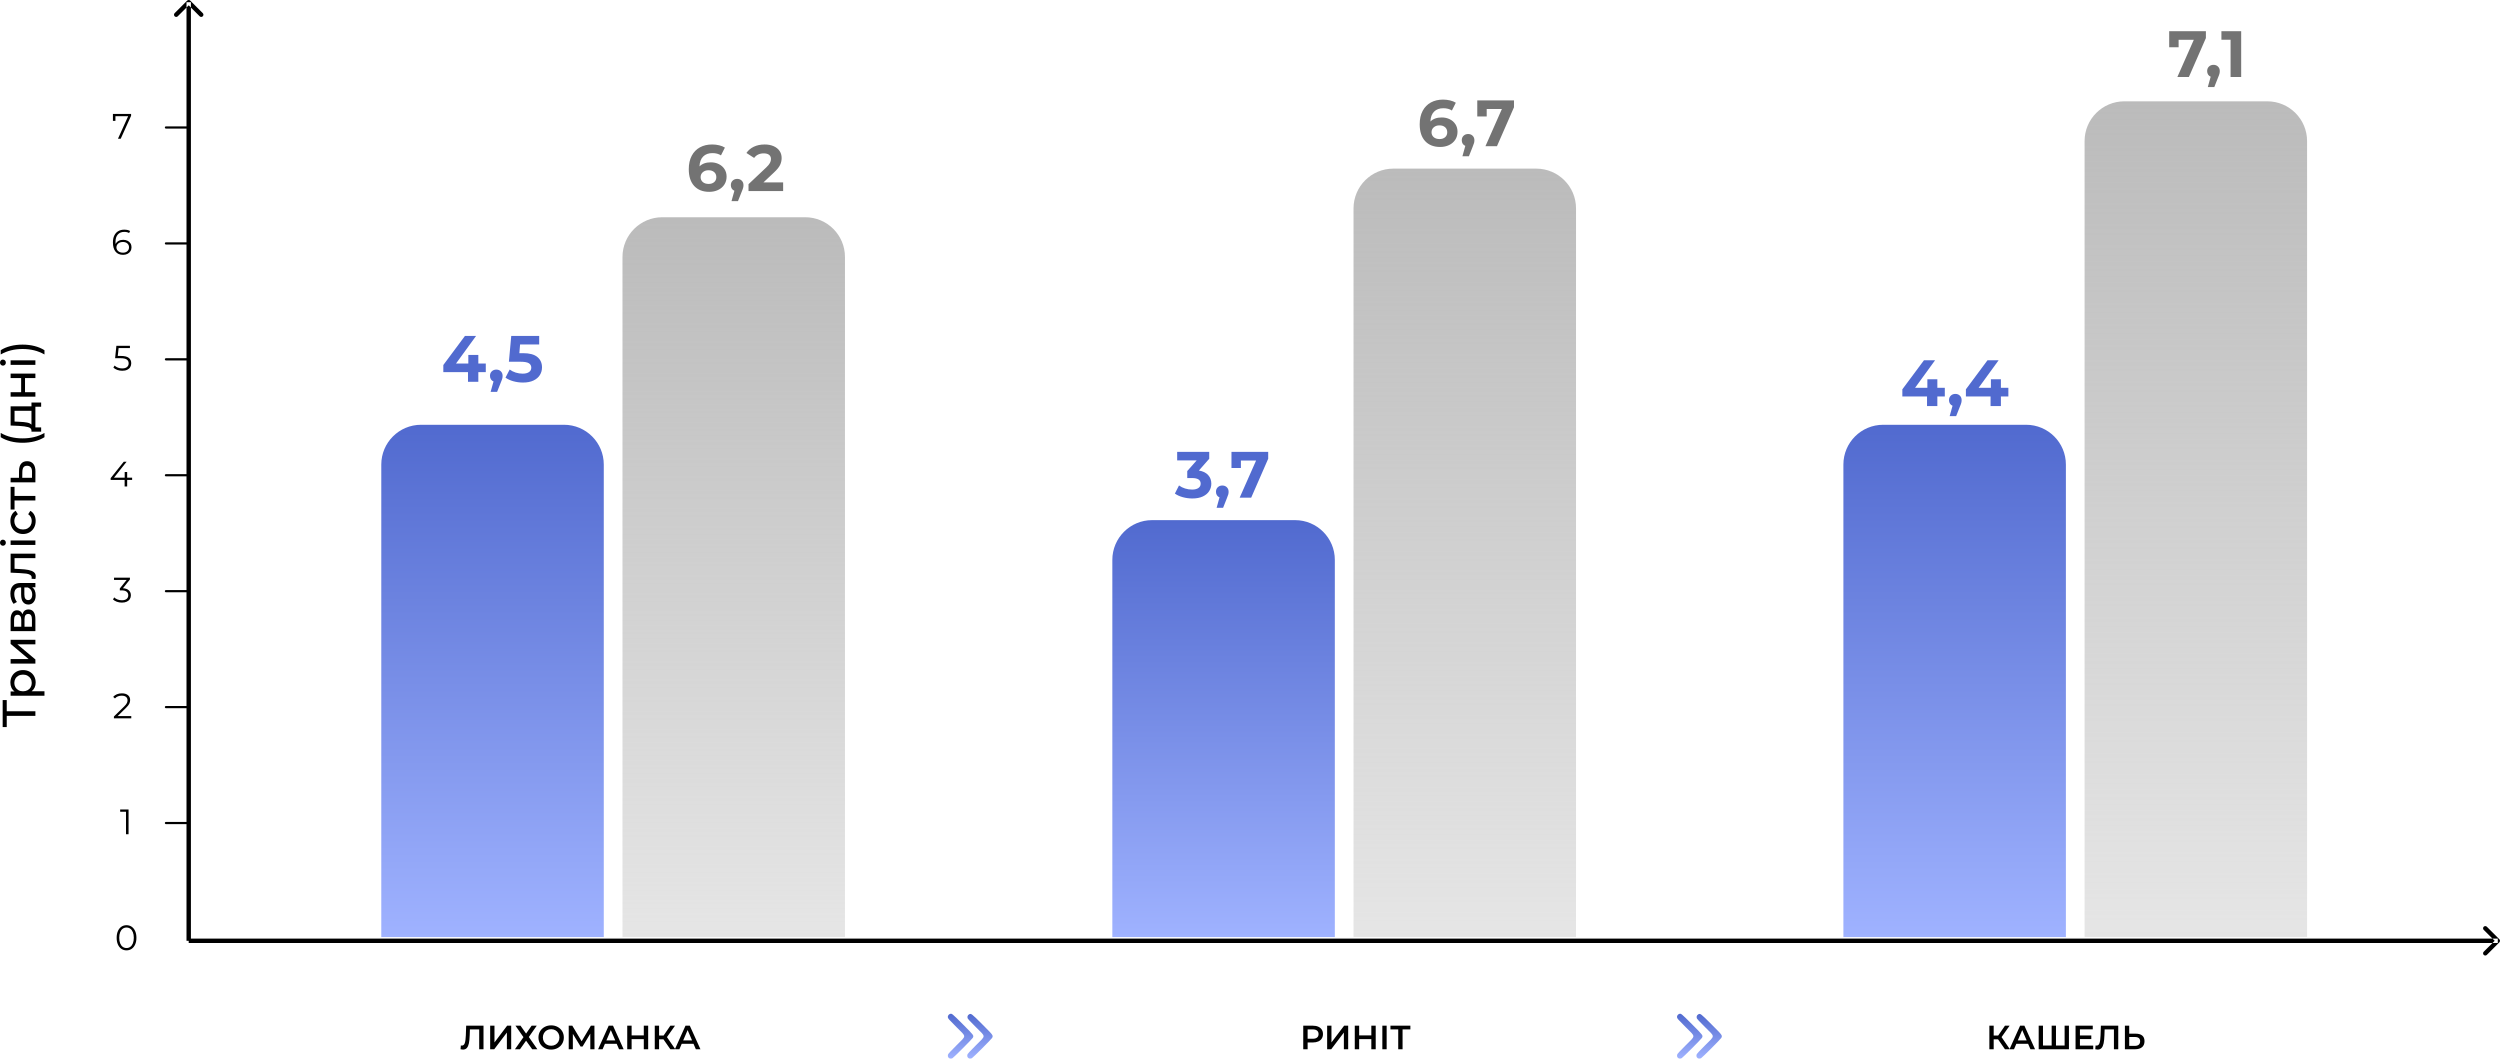 <svg width="1337.114" height="566.188" viewBox="0 0 1337.11 566.188" fill="none" xmlns="http://www.w3.org/2000/svg" >
	<desc>
			Created with Pixso.
	</desc>
	<defs>
		<linearGradient id="paint_linear_85_5872_0" x1="392.427" y1="116.188" x2="392.427" y2="730.707" gradientUnits="userSpaceOnUse">
			<stop stop-color="#BBBBBB"/>
			<stop offset="1" stop-color="#BBBBBB" stop-opacity="0"/>
		</linearGradient>
		<linearGradient id="paint_linear_85_5873_0" x1="783.427" y1="90.188" x2="783.427" y2="746.207" gradientUnits="userSpaceOnUse">
			<stop stop-color="#BBBBBB"/>
			<stop offset="1" stop-color="#BBBBBB" stop-opacity="0"/>
		</linearGradient>
		<linearGradient id="paint_linear_85_5874_0" x1="1174.427" y1="54.188" x2="1174.427" y2="767.668" gradientUnits="userSpaceOnUse">
			<stop stop-color="#BBBBBB"/>
			<stop offset="1" stop-color="#BBBBBB" stop-opacity="0"/>
		</linearGradient>
		<linearGradient id="paint_linear_85_5875_0" x1="263.427" y1="227.188" x2="263.427" y2="501.188" gradientUnits="userSpaceOnUse">
			<stop stop-color="#516ACF"/>
			<stop offset="1" stop-color="#9FB2FF"/>
		</linearGradient>
		<linearGradient id="paint_linear_85_5876_0" x1="654.427" y1="278.188" x2="654.427" y2="501.188" gradientUnits="userSpaceOnUse">
			<stop stop-color="#516ACF"/>
			<stop offset="1" stop-color="#9FB2FF"/>
		</linearGradient>
		<linearGradient id="paint_linear_85_5877_0" x1="1045.427" y1="227.188" x2="1045.427" y2="501.188" gradientUnits="userSpaceOnUse">
			<stop stop-color="#516ACF"/>
			<stop offset="1" stop-color="#9FB2FF"/>
		</linearGradient>
		<linearGradient id="paint_linear_85_5896_0" x1="518.927" y1="542.188" x2="518.927" y2="566.188" gradientUnits="userSpaceOnUse">
			<stop stop-color="#516ACF"/>
			<stop offset="1" stop-color="#9FB2FF"/>
		</linearGradient>
		<linearGradient id="paint_linear_85_5897_0" x1="908.927" y1="542.188" x2="908.927" y2="566.188" gradientUnits="userSpaceOnUse">
			<stop stop-color="#516ACF"/>
			<stop offset="1" stop-color="#9FB2FF"/>
		</linearGradient>
	</defs>
	<path id="Тривалість (дні)" d="M3.601 374.435L3.601 380.435L18.927 380.435L18.927 382.889L3.601 382.889L3.601 388.864L1.428 388.864L1.428 374.435L3.601 374.435ZM5.554 365.087Q5.554 363.164 6.403 361.638Q7.251 360.113 8.777 359.252Q10.303 358.391 12.305 358.391Q14.301 358.391 15.839 359.252Q17.377 360.113 18.231 361.638Q19.08 363.164 19.08 365.087Q19.08 366.515 18.53 367.705Q17.975 368.889 16.925 369.713L23.779 369.713L23.779 372.112L5.677 372.112L5.677 369.811L7.776 369.811Q6.677 369.011 6.116 367.791Q5.554 366.564 5.554 365.087ZM16.98 365.288Q16.98 364.013 16.394 363Q15.802 361.986 14.74 361.4Q13.678 360.814 12.305 360.814Q10.925 360.814 9.864 361.4Q8.802 361.986 8.228 363Q7.654 364.013 7.654 365.288Q7.654 366.54 8.24 367.553Q8.826 368.566 9.876 369.152Q10.925 369.738 12.305 369.738Q13.678 369.738 14.74 369.164Q15.802 368.59 16.394 367.565Q16.98 366.54 16.98 365.288ZM5.677 354.912L5.677 352.513L15.326 352.513L5.677 344.39L5.677 342.211L18.927 342.211L18.927 344.615L9.278 344.615L18.927 352.715L18.927 354.912L5.677 354.912ZM12.055 328.535Q12.702 325.965 15.277 325.965Q17.029 325.965 17.981 327.278Q18.927 328.59 18.927 331.19L18.927 337.562L5.677 337.562L5.677 331.41Q5.677 329.06 6.568 327.735Q7.453 326.411 9.076 326.411Q10.126 326.411 10.889 326.979Q11.652 327.54 12.055 328.535ZM11.377 335.212L11.377 331.611Q11.377 330.238 10.877 329.524Q10.376 328.81 9.43 328.81Q7.526 328.81 7.526 331.611L7.526 335.212L11.377 335.212ZM17.078 331.361Q17.078 329.866 16.602 329.115Q16.126 328.364 15.125 328.364Q14.099 328.364 13.605 329.054Q13.104 329.737 13.104 331.214L13.104 335.212L17.078 335.212L17.078 331.361ZM5.554 317.488Q5.554 314.735 6.903 313.277Q8.252 311.812 10.925 311.812L18.927 311.812L18.927 314.088L17.175 314.088Q18.103 314.686 18.591 315.803Q19.08 316.914 19.08 318.434Q19.08 320.662 18.006 321.998Q16.925 323.335 15.18 323.335Q13.428 323.335 12.366 322.059Q11.304 320.784 11.304 318.013L11.304 314.21L10.828 314.21Q9.278 314.21 8.454 315.114Q7.63 316.011 7.63 317.763Q7.63 318.934 8.02 320.064Q8.405 321.187 9.052 321.962L7.251 322.963Q6.427 321.937 5.994 320.515Q5.554 319.087 5.554 317.488ZM17.224 318.037Q17.224 316.664 16.614 315.663Q16.004 314.662 14.874 314.21L13.025 314.21L13.025 317.909Q13.025 320.961 15.076 320.961Q16.077 320.961 16.651 320.186Q17.224 319.411 17.224 318.037ZM5.677 296.11L18.927 296.11L18.927 298.515L7.776 298.515L7.776 304.209L10.73 304.362Q13.404 304.49 15.192 304.838Q16.98 305.186 18.054 305.986Q19.129 306.785 19.129 308.213Q19.129 308.86 18.903 309.69L16.877 309.538Q16.95 309.214 16.95 308.94Q16.95 307.939 16.077 307.438Q15.204 306.938 14.002 306.791Q12.799 306.639 10.578 306.51L5.677 306.285L5.677 296.11ZM5.677 291.462L5.677 289.063L18.927 289.063L18.927 291.462L5.677 291.462ZM3.125 290.266Q3.125 290.962 2.68 291.425Q2.228 291.889 1.575 291.889Q0.928 291.889 0.464 291.425Q0 290.962 0 290.266Q0 289.564 0.44 289.106Q0.879 288.642 1.526 288.642Q2.204 288.642 2.667 289.106Q3.125 289.564 3.125 290.266ZM19.08 278.613Q19.08 280.639 18.207 282.226Q17.328 283.813 15.79 284.717Q14.252 285.614 12.305 285.614Q10.352 285.614 8.814 284.717Q7.276 283.813 6.415 282.226Q5.554 280.639 5.554 278.613Q5.554 276.813 6.281 275.403Q7.001 273.987 8.374 273.212L9.552 275.036Q8.6 275.665 8.13 276.593Q7.654 277.514 7.654 278.638Q7.654 279.938 8.228 280.975Q8.802 282.013 9.864 282.605Q10.925 283.191 12.305 283.191Q13.703 283.191 14.765 282.605Q15.827 282.013 16.407 280.975Q16.98 279.938 16.98 278.638Q16.98 277.514 16.504 276.593Q16.028 275.665 15.076 275.036L16.23 273.212Q17.603 273.987 18.341 275.403Q19.08 276.813 19.08 278.613ZM7.776 260.412L7.776 265.264L18.927 265.264L18.927 267.663L7.776 267.663L7.776 272.515L5.677 272.515L5.677 260.412L7.776 260.412ZM10.175 251.84Q10.199 249.313 11.328 247.989Q12.451 246.664 14.502 246.664Q16.651 246.664 17.816 248.105Q18.976 249.539 18.952 252.213L18.927 257.962L5.677 257.962L5.677 255.563L10.15 255.563L10.175 251.84ZM17.127 252.414Q17.151 250.79 16.48 249.954Q15.802 249.112 14.478 249.112Q13.178 249.112 12.58 249.924Q11.975 250.736 11.951 252.414L11.902 255.563L17.102 255.563L17.127 252.414ZM23.779 233.835Q21.479 235.263 18.494 236.038Q15.503 236.813 12.079 236.813Q8.655 236.813 5.64 236.038Q2.625 235.263 0.379 233.835L0.379 231.564Q3.003 233.06 5.878 233.761Q8.753 234.463 12.079 234.463Q15.399 234.463 18.28 233.761Q21.155 233.06 23.779 231.564L23.779 233.835ZM16.828 215.285L22.003 215.285L22.003 217.538L18.927 217.538L18.927 228.609L22.003 228.609L22.003 230.886L16.828 230.886L16.828 230.19Q16.754 228.915 15.027 228.439Q13.3 227.962 10.15 227.785L5.677 227.59L5.677 217.312L16.828 217.312L16.828 215.285ZM10.327 225.588Q12.83 225.686 14.466 226.003Q16.101 226.315 16.828 227.139L16.828 219.711L7.776 219.711L7.776 225.46L10.327 225.588ZM5.677 212.162L5.677 209.763L11.304 209.763L11.304 202.213L5.677 202.213L5.677 199.815L18.927 199.815L18.927 202.213L13.379 202.213L13.379 209.763L18.927 209.763L18.927 212.162L5.677 212.162ZM5.677 195.137L5.677 192.738L18.927 192.738L18.927 195.137L5.677 195.137ZM3.125 193.941Q3.125 194.637 2.68 195.1Q2.228 195.564 1.575 195.564Q0.928 195.564 0.464 195.1Q0 194.637 0 193.941Q0 193.239 0.44 192.781Q0.879 192.317 1.526 192.317Q2.204 192.317 2.667 192.781Q3.125 193.239 3.125 193.941ZM23.779 189.588Q21.155 188.086 18.28 187.378Q15.399 186.664 12.079 186.664Q8.753 186.664 5.878 187.378Q3.003 188.086 0.379 189.588L0.379 187.311Q2.625 185.865 5.628 185.09Q8.624 184.314 12.079 184.314Q15.503 184.314 18.506 185.09Q21.503 185.865 23.779 187.311L23.779 189.588Z" fill="#000000" fill-opacity="1" fill-rule="evenodd"/>
	<path id="Line 2" d="M102.109 1.188L102.109 503.188L99.745 503.188L99.745 1.188L102.109 1.188ZM100.927 2.859L95.076 8.711C94.607 9.18 93.872 9.18 93.404 8.711C92.936 8.242 92.936 7.508 93.404 7.039L100.091 0.352C100.56 -0.117 101.295 -0.117 101.763 0.352L108.451 7.039C108.919 7.508 108.919 8.242 108.451 8.711C107.982 9.18 107.247 9.18 106.779 8.711L100.927 2.859Z" fill="#000000" fill-opacity="1" fill-rule="evenodd"/>
	<path id="Rectangle 25" d="M354.207 116.188L430.648 116.188C442.4 116.188 451.927 125.715 451.927 137.467L451.927 501.188L332.927 501.188L332.927 137.467C332.927 125.715 342.455 116.188 354.207 116.188Z" fill="url(#paint_linear_85_5872_0)" fill-opacity="1" fill-rule="evenodd"/>
	<path id="Rectangle 27" d="M745.207 90.188L821.648 90.188C833.4 90.188 842.927 99.715 842.927 111.467L842.927 501.188L723.927 501.188L723.927 111.467C723.927 99.715 733.455 90.188 745.207 90.188Z" fill="url(#paint_linear_85_5873_0)" fill-opacity="1" fill-rule="evenodd"/>
	<path id="Rectangle 29" d="M1136.21 54.188L1212.65 54.188C1224.4 54.188 1233.93 63.715 1233.93 75.467L1233.93 501.188L1114.93 501.188L1114.93 75.467C1114.93 63.715 1124.45 54.188 1136.21 54.188Z" fill="url(#paint_linear_85_5874_0)" fill-opacity="1" fill-rule="evenodd"/>
	<path id="Rectangle 26" d="M225.207 227.188L301.648 227.188C313.4 227.188 322.927 236.715 322.927 248.467L322.927 501.188L203.927 501.188L203.927 248.467C203.927 236.715 213.455 227.188 225.207 227.188Z" fill="url(#paint_linear_85_5875_0)" fill-opacity="1" fill-rule="evenodd"/>
	<path id="Rectangle 28" d="M616.207 278.188L692.648 278.188C704.4 278.188 713.927 287.715 713.927 299.467L713.927 501.188L594.927 501.188L594.927 299.467C594.927 287.715 604.455 278.188 616.207 278.188Z" fill="url(#paint_linear_85_5876_0)" fill-opacity="1" fill-rule="evenodd"/>
	<path id="Rectangle 30" d="M1007.21 227.188L1083.65 227.188C1095.4 227.188 1104.93 236.715 1104.93 248.467L1104.93 501.188L985.927 501.188L985.927 248.467C985.927 236.715 995.455 227.188 1007.21 227.188Z" fill="url(#paint_linear_85_5877_0)" fill-opacity="1" fill-rule="evenodd"/>
	<path id="4,5" d="M259.82 199.043L255.829 199.043L255.829 204.188L250.301 204.188L250.301 199.043L237.107 199.043L237.107 195.224L248.66 179.689L254.607 179.689L243.901 194.421L250.48 194.421L250.48 189.841L255.829 189.841L255.829 194.421L259.82 194.421L259.82 199.043ZM265.46 197.676Q266.93 197.676 267.87 198.608Q268.818 199.531 268.818 201.034Q268.818 201.735 268.639 202.436Q268.468 203.136 267.87 204.538L265.879 209.579L262.41 209.579L263.956 204.017Q263.076 203.666 262.563 202.88Q262.059 202.085 262.059 201.034Q262.059 199.531 263.025 198.608Q263.99 197.676 265.46 197.676ZM279.774 188.892Q284.952 188.892 287.422 190.96Q289.891 193.019 289.891 196.489Q289.891 198.727 288.763 200.564Q287.644 202.402 285.354 203.504Q283.064 204.606 279.706 204.606Q277.108 204.606 274.604 203.923Q272.109 203.239 270.358 201.983L272.596 197.642Q273.998 198.693 275.818 199.274Q277.638 199.847 279.56 199.847Q281.697 199.847 282.919 199.009Q284.149 198.163 284.149 196.659Q284.149 195.087 282.867 194.284Q281.594 193.481 278.441 193.481L272.178 193.481L273.434 179.689L288.379 179.689L288.379 184.235L278.159 184.235L277.775 188.892L279.774 188.892Z" fill="#516ACF" fill-opacity="1" fill-rule="evenodd"/>
	<path id="3,7" d="M641.221 251.661Q644.443 252.191 646.151 254.062Q647.869 255.934 647.869 258.694Q647.869 260.83 646.75 262.633Q645.63 264.436 643.34 265.521Q641.05 266.606 637.726 266.606Q635.129 266.606 632.625 265.923Q630.13 265.239 628.378 263.983L630.583 259.642Q631.984 260.693 633.821 261.274Q635.658 261.847 637.581 261.847Q639.717 261.847 640.939 261.026Q642.17 260.206 642.17 258.694Q642.17 255.686 637.581 255.686L634.992 255.686L634.992 251.943L640.033 246.235L629.6 246.235L629.6 241.689L646.75 241.689L646.75 245.364L641.221 251.661ZM653.755 259.676Q655.225 259.676 656.165 260.608Q657.113 261.531 657.113 263.034Q657.113 263.735 656.934 264.436Q656.763 265.136 656.165 266.538L654.174 271.579L650.705 271.579L652.251 266.017Q651.371 265.666 650.858 264.88Q650.354 264.085 650.354 263.034Q650.354 261.531 651.32 260.608Q652.285 259.676 653.755 259.676ZM678.284 241.689L678.284 245.364L669.184 266.188L663.023 266.188L671.816 246.303L663.69 246.303L663.69 250.294L658.648 250.294L658.648 241.689L678.284 241.689Z" fill="#516ACF" fill-opacity="1" fill-rule="evenodd"/>
	<path id="4,4" d="M1040.17 212.043L1036.18 212.043L1036.18 217.188L1030.66 217.188L1030.66 212.043L1017.46 212.043L1017.46 208.224L1029.02 192.689L1034.96 192.689L1024.26 207.421L1030.84 207.421L1030.84 202.841L1036.18 202.841L1036.18 207.421L1040.17 207.421L1040.17 212.043ZM1045.82 210.676Q1047.28 210.676 1048.22 211.608Q1049.17 212.531 1049.17 214.034Q1049.17 214.735 1048.99 215.436Q1048.82 216.136 1048.22 217.538L1046.23 222.579L1042.76 222.579L1044.31 217.017Q1043.43 216.666 1042.92 215.88Q1042.41 215.085 1042.41 214.034Q1042.41 212.531 1043.38 211.608Q1044.35 210.676 1045.82 210.676ZM1074.16 212.043L1070.17 212.043L1070.17 217.188L1064.64 217.188L1064.64 212.043L1051.45 212.043L1051.45 208.224L1063 192.689L1068.95 192.689L1058.24 207.421L1064.82 207.421L1064.82 202.841L1070.17 202.841L1070.17 207.421L1074.16 207.421L1074.16 212.043Z" fill="#516ACF" fill-opacity="1" fill-rule="evenodd"/>
	<path id="6,2" d="M380.179 86.824Q382.529 86.824 384.451 87.772Q386.374 88.712 387.493 90.447Q388.613 92.181 388.613 94.454Q388.613 96.907 387.391 98.761Q386.169 100.615 384.05 101.615Q381.931 102.606 379.342 102.606Q374.197 102.606 371.292 99.462Q368.387 96.309 368.387 90.464Q368.387 86.294 369.959 83.32Q371.531 80.347 374.351 78.809Q377.171 77.27 380.88 77.27Q382.836 77.27 384.639 77.706Q386.442 78.142 387.707 78.945L385.605 83.115Q383.785 81.885 381.016 81.885Q377.906 81.885 376.086 83.705Q374.266 85.525 374.121 88.994Q376.291 86.824 380.179 86.824ZM379.025 98.376Q380.845 98.376 381.982 97.394Q383.118 96.411 383.118 94.736Q383.118 93.053 381.982 92.053Q380.845 91.053 378.957 91.053Q377.103 91.053 375.906 92.087Q374.719 93.121 374.719 94.736Q374.719 96.343 375.872 97.36Q377.026 98.376 379.025 98.376ZM394.288 95.676Q395.757 95.676 396.697 96.608Q397.646 97.531 397.646 99.034Q397.646 99.735 397.466 100.436Q397.295 101.136 396.697 102.538L394.706 107.579L391.237 107.579L392.784 102.017Q391.904 101.666 391.391 100.88Q390.887 100.085 390.887 99.034Q390.887 97.531 391.852 96.608Q392.818 95.676 394.288 95.676ZM418.855 97.565L418.855 102.188L400.338 102.188L400.338 98.513L409.789 89.584Q411.293 88.157 411.814 87.123Q412.344 86.089 412.344 85.072Q412.344 83.602 411.344 82.816Q410.353 82.03 408.422 82.03Q406.815 82.03 405.517 82.645Q404.226 83.252 403.346 84.474L399.219 81.816Q400.654 79.68 403.175 78.475Q405.696 77.27 408.952 77.27Q411.677 77.27 413.728 78.168Q415.779 79.056 416.915 80.68Q418.052 82.303 418.052 84.517Q418.052 86.508 417.206 88.259Q416.369 90.011 413.959 92.25L408.319 97.565L418.855 97.565Z" fill="#737373" fill-opacity="1" fill-rule="evenodd"/>
	<path id="6,7" d="M771.109 62.824Q773.459 62.824 775.381 63.772Q777.304 64.712 778.423 66.447Q779.543 68.181 779.543 70.454Q779.543 72.907 778.321 74.761Q777.099 76.615 774.98 77.615Q772.861 78.606 770.272 78.606Q765.128 78.606 762.222 75.462Q759.317 72.309 759.317 66.464Q759.317 62.294 760.889 59.32Q762.461 56.347 765.281 54.809Q768.101 53.27 771.81 53.27Q773.766 53.27 775.569 53.706Q777.372 54.142 778.637 54.945L776.535 59.115Q774.715 57.885 771.946 57.885Q768.836 57.885 767.016 59.705Q765.196 61.525 765.051 64.994Q767.221 62.824 771.109 62.824ZM769.955 74.376Q771.775 74.376 772.912 73.394Q774.048 72.411 774.048 70.736Q774.048 69.053 772.912 68.053Q771.775 67.053 769.887 67.053Q768.033 67.053 766.836 68.087Q765.649 69.121 765.649 70.736Q765.649 72.343 766.802 73.36Q767.956 74.376 769.955 74.376ZM785.218 71.676Q786.687 71.676 787.627 72.608Q788.576 73.531 788.576 75.034Q788.576 75.735 788.396 76.436Q788.225 77.136 787.627 78.538L785.636 83.579L782.167 83.579L783.714 78.017Q782.833 77.666 782.321 76.88Q781.817 76.085 781.817 75.034Q781.817 73.531 782.782 72.608Q783.748 71.676 785.218 71.676ZM809.747 53.689L809.747 57.364L800.646 78.188L794.486 78.188L803.278 58.303L795.152 58.303L795.152 62.294L790.111 62.294L790.111 53.689L809.747 53.689Z" fill="#737373" fill-opacity="1" fill-rule="evenodd"/>
	<path id="7,1" d="M1179.81 16.689L1179.81 20.363L1170.71 41.188L1164.55 41.188L1173.34 21.303L1165.22 21.303L1165.22 25.294L1160.18 25.294L1160.18 16.689L1179.81 16.689ZM1183.88 34.676Q1185.35 34.676 1186.29 35.608Q1187.24 36.531 1187.24 38.034Q1187.24 38.735 1187.06 39.436Q1186.89 40.136 1186.29 41.538L1184.3 46.579L1180.83 46.579L1182.37 41.017Q1181.49 40.666 1180.98 39.88Q1180.48 39.085 1180.48 38.034Q1180.48 36.531 1181.44 35.608Q1182.41 34.676 1183.88 34.676ZM1198.68 16.689L1198.68 41.188L1193.01 41.188L1193.01 21.235L1188.11 21.235L1188.11 16.689L1198.68 16.689Z" fill="#737373" fill-opacity="1" fill-rule="evenodd"/>
	<path id="Line 3" d="M1335.93 504.369L100.927 504.369L100.927 502.006L1335.93 502.006L1335.93 504.369ZM1334.26 503.188L1328.4 497.336C1327.94 496.867 1327.94 496.133 1328.4 495.664C1328.87 495.195 1329.61 495.195 1330.08 495.664L1336.76 502.352C1337.23 502.82 1337.23 503.555 1336.76 504.023L1330.08 510.711C1329.61 511.18 1328.87 511.18 1328.4 510.711C1327.94 510.242 1327.94 509.508 1328.4 509.039L1334.26 503.188Z" fill="#000000" fill-opacity="1" fill-rule="evenodd"/>
	<path id="Line 8" d="M100.58 440.188L88.758 440.188" stroke="#000000" stroke-opacity="1" stroke-width="1.182" stroke-linecap="round"/>
	<path id="Line 9" d="M100.58 378.188L88.758 378.188" stroke="#000000" stroke-opacity="1" stroke-width="1.182" stroke-linecap="round"/>
	<path id="Line 10" d="M100.58 316.188L88.758 316.188" stroke="#000000" stroke-opacity="1" stroke-width="1.182" stroke-linecap="round"/>
	<path id="Line 11" d="M100.58 254.188L88.758 254.188" stroke="#000000" stroke-opacity="1" stroke-width="1.182" stroke-linecap="round"/>
	<path id="Line 12" d="M100.58 192.188L88.758 192.188" stroke="#000000" stroke-opacity="1" stroke-width="1.182" stroke-linecap="round"/>
	<path id="Line 13" d="M100.58 130.188L88.758 130.188" stroke="#000000" stroke-opacity="1" stroke-width="1.182" stroke-linecap="round"/>
	<path id="Line 14" d="M100.58 68.188L88.758 68.188" stroke="#000000" stroke-opacity="1" stroke-width="1.182" stroke-linecap="round"/>
	<path id="лихоманка" d="M258.597 548.588L258.597 561.188L256.294 561.188L256.294 550.566L251.324 550.566L251.214 553.717Q251.126 556.362 250.784 558.01Q250.441 559.658 249.685 560.515Q248.929 561.368 247.598 561.368Q247.132 561.368 246.319 561.188L246.481 559.153Q246.714 559.228 247.022 559.228Q248.12 559.228 248.578 557.922Q249.039 556.617 249.144 553.809L249.325 548.588L258.597 548.588ZM262.162 548.588L264.465 548.588L264.465 557.536L271.233 548.588L273.408 548.588L273.408 561.188L271.105 561.188L271.105 552.258L264.338 561.188L262.162 561.188L262.162 548.588ZM278.395 548.588L281.366 552.798L284.337 548.588L287.07 548.588L282.843 554.635L287.413 561.188L284.64 561.188L281.366 556.6L278.11 561.188L275.407 561.188L279.964 554.728L275.697 548.588L278.395 548.588ZM294.774 561.368Q292.849 561.368 291.302 560.533Q289.755 559.693 288.872 558.208Q287.989 556.723 287.989 554.886Q287.989 553.053 288.872 551.568Q289.755 550.083 291.302 549.248Q292.849 548.408 294.774 548.408Q296.703 548.408 298.25 549.248Q299.797 550.083 300.68 551.559Q301.564 553.036 301.564 554.886Q301.564 556.74 300.68 558.217Q299.797 559.693 298.25 560.533Q296.703 561.368 294.774 561.368ZM294.774 559.315Q296.035 559.315 297.042 558.749Q298.052 558.182 298.628 557.167Q299.204 556.147 299.204 554.886Q299.204 553.629 298.628 552.614Q298.052 551.594 297.042 551.027Q296.035 550.46 294.774 550.46Q293.517 550.46 292.506 551.027Q291.5 551.594 290.924 552.614Q290.349 553.629 290.349 554.886Q290.349 556.147 290.924 557.167Q291.5 558.182 292.506 558.749Q293.517 559.315 294.774 559.315ZM315.728 561.188L315.71 552.833L311.57 559.746L310.525 559.746L306.385 552.943L306.385 561.188L304.174 561.188L304.174 548.588L306.099 548.588L311.083 556.92L316.018 548.588L317.925 548.588L317.96 561.188L315.728 561.188ZM329.84 558.27L323.539 558.27L322.295 561.188L319.887 561.188L325.556 548.588L327.859 548.588L333.545 561.188L331.097 561.188L329.84 558.27ZM329.063 556.437L326.69 550.926L324.33 556.437L329.063 556.437ZM346.67 548.588L346.67 561.188L344.327 561.188L344.327 555.787L337.815 555.787L337.815 561.188L335.472 561.188L335.472 548.588L337.815 548.588L337.815 553.792L344.327 553.792L344.327 548.588L346.67 548.588ZM354.841 555.879L352.504 555.879L352.504 561.188L350.196 561.188L350.196 548.588L352.504 548.588L352.504 553.862L354.916 553.862L358.533 548.588L361.016 548.588L356.714 554.688L361.178 561.188L358.533 561.188L354.841 555.879ZM370.916 558.27L364.615 558.27L363.371 561.188L360.963 561.188L366.632 548.588L368.935 548.588L374.621 561.188L372.173 561.188L370.916 558.27ZM370.139 556.437L367.766 550.926L365.406 556.437L370.139 556.437Z" fill="#000000" fill-opacity="1" fill-rule="evenodd"/>
	<path id="риніт" d="M702.22 548.588Q703.855 548.588 705.068 549.129Q706.285 549.669 706.931 550.676Q707.581 551.682 707.581 553.071Q707.581 554.438 706.931 555.457Q706.285 556.472 705.068 557.013Q703.855 557.553 702.22 557.553L699.377 557.553L699.377 561.188L697.034 561.188L697.034 548.588L702.22 548.588ZM702.11 555.571Q703.639 555.571 704.43 554.925Q705.226 554.275 705.226 553.071Q705.226 551.862 704.43 551.216Q703.639 550.566 702.11 550.566L699.377 550.566L699.377 555.571L702.11 555.571ZM709.818 548.588L712.121 548.588L712.121 557.536L718.889 548.588L721.064 548.588L721.064 561.188L718.761 561.188L718.761 552.258L711.994 561.188L709.818 561.188L709.818 548.588ZM735.79 548.588L735.79 561.188L733.447 561.188L733.447 555.787L726.935 555.787L726.935 561.188L724.592 561.188L724.592 548.588L726.935 548.588L726.935 553.792L733.447 553.792L733.447 548.588L735.79 548.588ZM739.338 548.588L741.641 548.588L741.641 561.188L739.338 561.188L739.338 548.588ZM754.329 550.566L750.155 550.566L750.155 561.188L747.834 561.188L747.834 550.566L743.673 550.566L743.673 548.588L754.329 548.588L754.329 550.566Z" fill="#000000" fill-opacity="1" fill-rule="evenodd"/>
	<path id="кашель" d="M1068.65 555.879L1066.31 555.879L1066.31 561.188L1064 561.188L1064 548.588L1066.31 548.588L1066.31 553.862L1068.72 553.862L1072.34 548.588L1074.82 548.588L1070.52 554.688L1074.98 561.188L1072.34 561.188L1068.65 555.879ZM1084.72 558.27L1078.42 558.27L1077.18 561.188L1074.77 561.188L1080.44 548.588L1082.74 548.588L1088.43 561.188L1085.98 561.188L1084.72 558.27ZM1083.94 556.437L1081.57 550.926L1079.21 556.437L1083.94 556.437ZM1106.56 548.588L1106.56 561.188L1090.38 561.188L1090.38 548.588L1092.68 548.588L1092.68 559.206L1097.32 559.206L1097.32 548.588L1099.63 548.588L1099.63 559.206L1104.25 559.206L1104.25 548.588L1106.56 548.588ZM1119.55 559.228L1119.55 561.188L1110.1 561.188L1110.1 548.588L1119.3 548.588L1119.3 550.548L1112.44 550.548L1112.44 553.827L1118.52 553.827L1118.52 555.751L1112.44 555.751L1112.44 559.228L1119.55 559.228ZM1132.93 548.588L1132.93 561.188L1130.62 561.188L1130.62 550.566L1125.65 550.566L1125.54 553.717Q1125.46 556.362 1125.11 558.01Q1124.77 559.658 1124.01 560.515Q1123.26 561.368 1121.93 561.368Q1121.46 561.368 1120.65 561.188L1120.81 559.153Q1121.04 559.228 1121.35 559.228Q1122.45 559.228 1122.91 557.922Q1123.37 556.617 1123.47 553.809L1123.65 548.588L1132.93 548.588ZM1142.28 552.855Q1144.56 552.855 1145.77 553.871Q1146.98 554.886 1146.98 556.885Q1146.98 558.973 1145.65 560.08Q1144.32 561.188 1141.91 561.188L1136.49 561.188L1136.49 548.588L1138.8 548.588L1138.8 552.855L1142.28 552.855ZM1141.8 559.386Q1143.17 559.386 1143.91 558.757Q1144.64 558.129 1144.64 556.92Q1144.64 554.635 1141.8 554.635L1138.8 554.635L1138.8 559.386L1141.8 559.386Z" fill="#000000" fill-opacity="1" fill-rule="evenodd"/>
	<path id="1" d="M68.754 432.948L68.754 446.188L67.391 446.188L67.391 434.158L64.27 434.158L64.27 432.948L68.754 432.948Z" fill="#000000" fill-opacity="1" fill-rule="evenodd"/>
	<path id="2" d="M70.209 382.978L70.209 384.188L60.922 384.188L60.922 383.222L66.427 377.833Q67.466 376.813 67.835 376.065Q68.205 375.316 68.205 374.559Q68.205 373.386 67.401 372.735Q66.598 372.084 65.102 372.084Q62.774 372.084 61.49 373.557L60.525 372.726Q61.301 371.816 62.502 371.327Q63.702 370.832 65.217 370.832Q67.24 370.832 68.422 371.788Q69.604 372.744 69.604 374.407Q69.604 375.432 69.147 376.379Q68.694 377.321 67.429 378.549L62.927 382.978L70.209 382.978Z" fill="#000000" fill-opacity="1" fill-rule="evenodd"/>
	<path id="3" d="M65.745 314.623Q67.823 314.734 68.909 315.746Q69.998 316.757 69.998 318.387Q69.998 319.518 69.449 320.4Q68.904 321.278 67.823 321.79Q66.747 322.303 65.196 322.303Q63.76 322.303 62.48 321.841Q61.206 321.375 60.43 320.599L61.09 319.518Q61.755 320.202 62.85 320.627Q63.949 321.051 65.196 321.051Q66.821 321.051 67.708 320.345Q68.599 319.634 68.599 318.387Q68.599 317.154 67.708 316.457Q66.821 315.755 65.025 315.755L64.078 315.755L64.078 314.753L67.749 310.158L60.98 310.158L60.98 308.948L69.49 308.948L69.49 309.913L65.745 314.623Z" fill="#000000" fill-opacity="1" fill-rule="evenodd"/>
	<path id="4" d="M70.662 256.706L68.016 256.706L68.016 260.188L66.654 260.188L66.654 256.706L59.182 256.706L59.182 255.722L66.196 246.948L67.711 246.948L60.941 255.496L66.691 255.496L66.691 252.434L68.016 252.434L68.016 255.496L70.662 255.496L70.662 256.706Z" fill="#000000" fill-opacity="1" fill-rule="evenodd"/>
	<path id="5" d="M64.687 190.374Q67.559 190.374 68.875 191.408Q70.191 192.438 70.191 194.29Q70.191 195.444 69.651 196.354Q69.111 197.259 68.03 197.781Q66.954 198.303 65.384 198.303Q63.967 198.303 62.687 197.841Q61.413 197.375 60.637 196.599L61.297 195.518Q61.962 196.202 63.038 196.627Q64.119 197.051 65.366 197.051Q67.01 197.051 67.91 196.317Q68.811 195.578 68.811 194.35Q68.811 192.988 67.795 192.286Q66.783 191.584 64.382 191.584L61.565 191.584L62.244 184.948L69.49 184.948L69.49 186.158L63.435 186.158L62.983 190.374L64.687 190.374Z" fill="#000000" fill-opacity="1" fill-rule="evenodd"/>
	<path id="6" d="M65.878 128.263Q67.18 128.263 68.191 128.757Q69.207 129.247 69.771 130.147Q70.339 131.043 70.339 132.235Q70.339 133.444 69.752 134.373Q69.17 135.296 68.136 135.8Q67.106 136.303 65.822 136.303Q63.19 136.303 61.791 134.571Q60.392 132.84 60.392 129.681Q60.392 127.469 61.149 125.936Q61.906 124.403 63.264 123.618Q64.626 122.832 66.446 122.832Q68.413 122.832 69.586 123.553L69.036 124.647Q68.09 124.024 66.464 124.024Q64.271 124.024 63.019 125.414Q61.772 126.804 61.772 129.455Q61.772 129.926 61.828 130.531Q62.322 129.455 63.398 128.859Q64.478 128.263 65.878 128.263ZM65.762 135.148Q67.203 135.148 68.099 134.363Q68.999 133.578 68.999 132.272Q68.999 130.969 68.099 130.193Q67.203 129.418 65.67 129.418Q64.668 129.418 63.901 129.796Q63.135 130.17 62.696 130.835Q62.262 131.496 62.262 132.308Q62.262 133.066 62.668 133.712Q63.079 134.354 63.873 134.751Q64.668 135.148 65.762 135.148Z" fill="#000000" fill-opacity="1" fill-rule="evenodd"/>
	<path id="7" d="M70.112 60.948L70.112 61.913L64.57 74.188L63.097 74.188L68.542 62.158L61.735 62.158L61.735 64.638L60.391 64.638L60.391 60.948L70.112 60.948Z" fill="#000000" fill-opacity="1" fill-rule="evenodd"/>
	<path id="0" d="M67.667 508.303Q66.134 508.303 64.934 507.49Q63.733 506.673 63.059 505.154Q62.389 503.63 62.389 501.565Q62.389 499.506 63.059 497.982Q63.733 496.458 64.934 495.645Q66.134 494.832 67.667 494.832Q69.201 494.832 70.401 495.645Q71.602 496.458 72.281 497.982Q72.964 499.506 72.964 501.565Q72.964 503.63 72.281 505.154Q71.602 506.673 70.401 507.49Q69.201 508.303 67.667 508.303ZM67.667 507.051Q68.822 507.051 69.699 506.41Q70.581 505.768 71.071 504.539Q71.565 503.306 71.565 501.565Q71.565 499.829 71.071 498.601Q70.581 497.368 69.699 496.726Q68.822 496.084 67.667 496.084Q66.513 496.084 65.631 496.726Q64.754 497.368 64.259 498.601Q63.77 499.829 63.77 501.565Q63.77 503.306 64.259 504.539Q64.754 505.768 65.631 506.41Q66.513 507.051 67.667 507.051Z" fill="#000000" fill-opacity="1" fill-rule="evenodd"/>
	<path id="image 9 (Traced)" d="M508.007 542.34C507.342 542.584 506.834 543.41 506.942 544.072C507.058 544.789 507.245 545.002 511.494 549.281C517.083 554.912 517.083 553.555 511.494 559.184C508.381 562.318 507.299 563.457 507.165 563.742C506.389 565.385 507.824 566.762 509.461 565.945C510.061 565.646 520.002 555.674 520.287 555.084C520.922 553.768 521.004 553.879 514.946 547.812C509.046 541.904 509.091 541.939 508.007 542.34ZM518.2 542.592C517.468 543.031 517.22 543.959 517.613 544.789C517.756 545.094 518.741 546.133 521.909 549.322C527.45 554.904 527.456 553.557 521.868 559.184C518.755 562.318 517.673 563.457 517.539 563.742C516.762 565.385 518.198 566.762 519.835 565.945C520.455 565.637 530.309 555.756 530.62 555.133C531.297 553.77 531.353 553.848 525.404 547.891C519.451 541.93 519.384 541.881 518.2 542.592Z" fill="url(#paint_linear_85_5896_0)" fill-opacity="1" fill-rule="evenodd"/>
	<path id="image 9 (Traced)" d="M898.007 542.34C897.342 542.584 896.834 543.41 896.942 544.072C897.058 544.789 897.245 545.002 901.494 549.281C907.083 554.912 907.083 553.555 901.494 559.184C898.381 562.318 897.299 563.457 897.165 563.742C896.389 565.385 897.824 566.762 899.461 565.945C900.061 565.646 910.002 555.674 910.287 555.084C910.922 553.768 911.004 553.879 904.946 547.812C899.046 541.904 899.091 541.939 898.007 542.34ZM908.2 542.592C907.468 543.031 907.22 543.959 907.613 544.789C907.756 545.094 908.741 546.133 911.909 549.322C917.45 554.904 917.456 553.557 911.868 559.184C908.755 562.318 907.673 563.457 907.539 563.742C906.762 565.385 908.198 566.762 909.835 565.945C910.455 565.637 920.309 555.756 920.62 555.133C921.297 553.77 921.353 553.848 915.404 547.891C909.451 541.93 909.384 541.881 908.2 542.592Z" fill="url(#paint_linear_85_5897_0)" fill-opacity="1" fill-rule="evenodd"/>
</svg>
